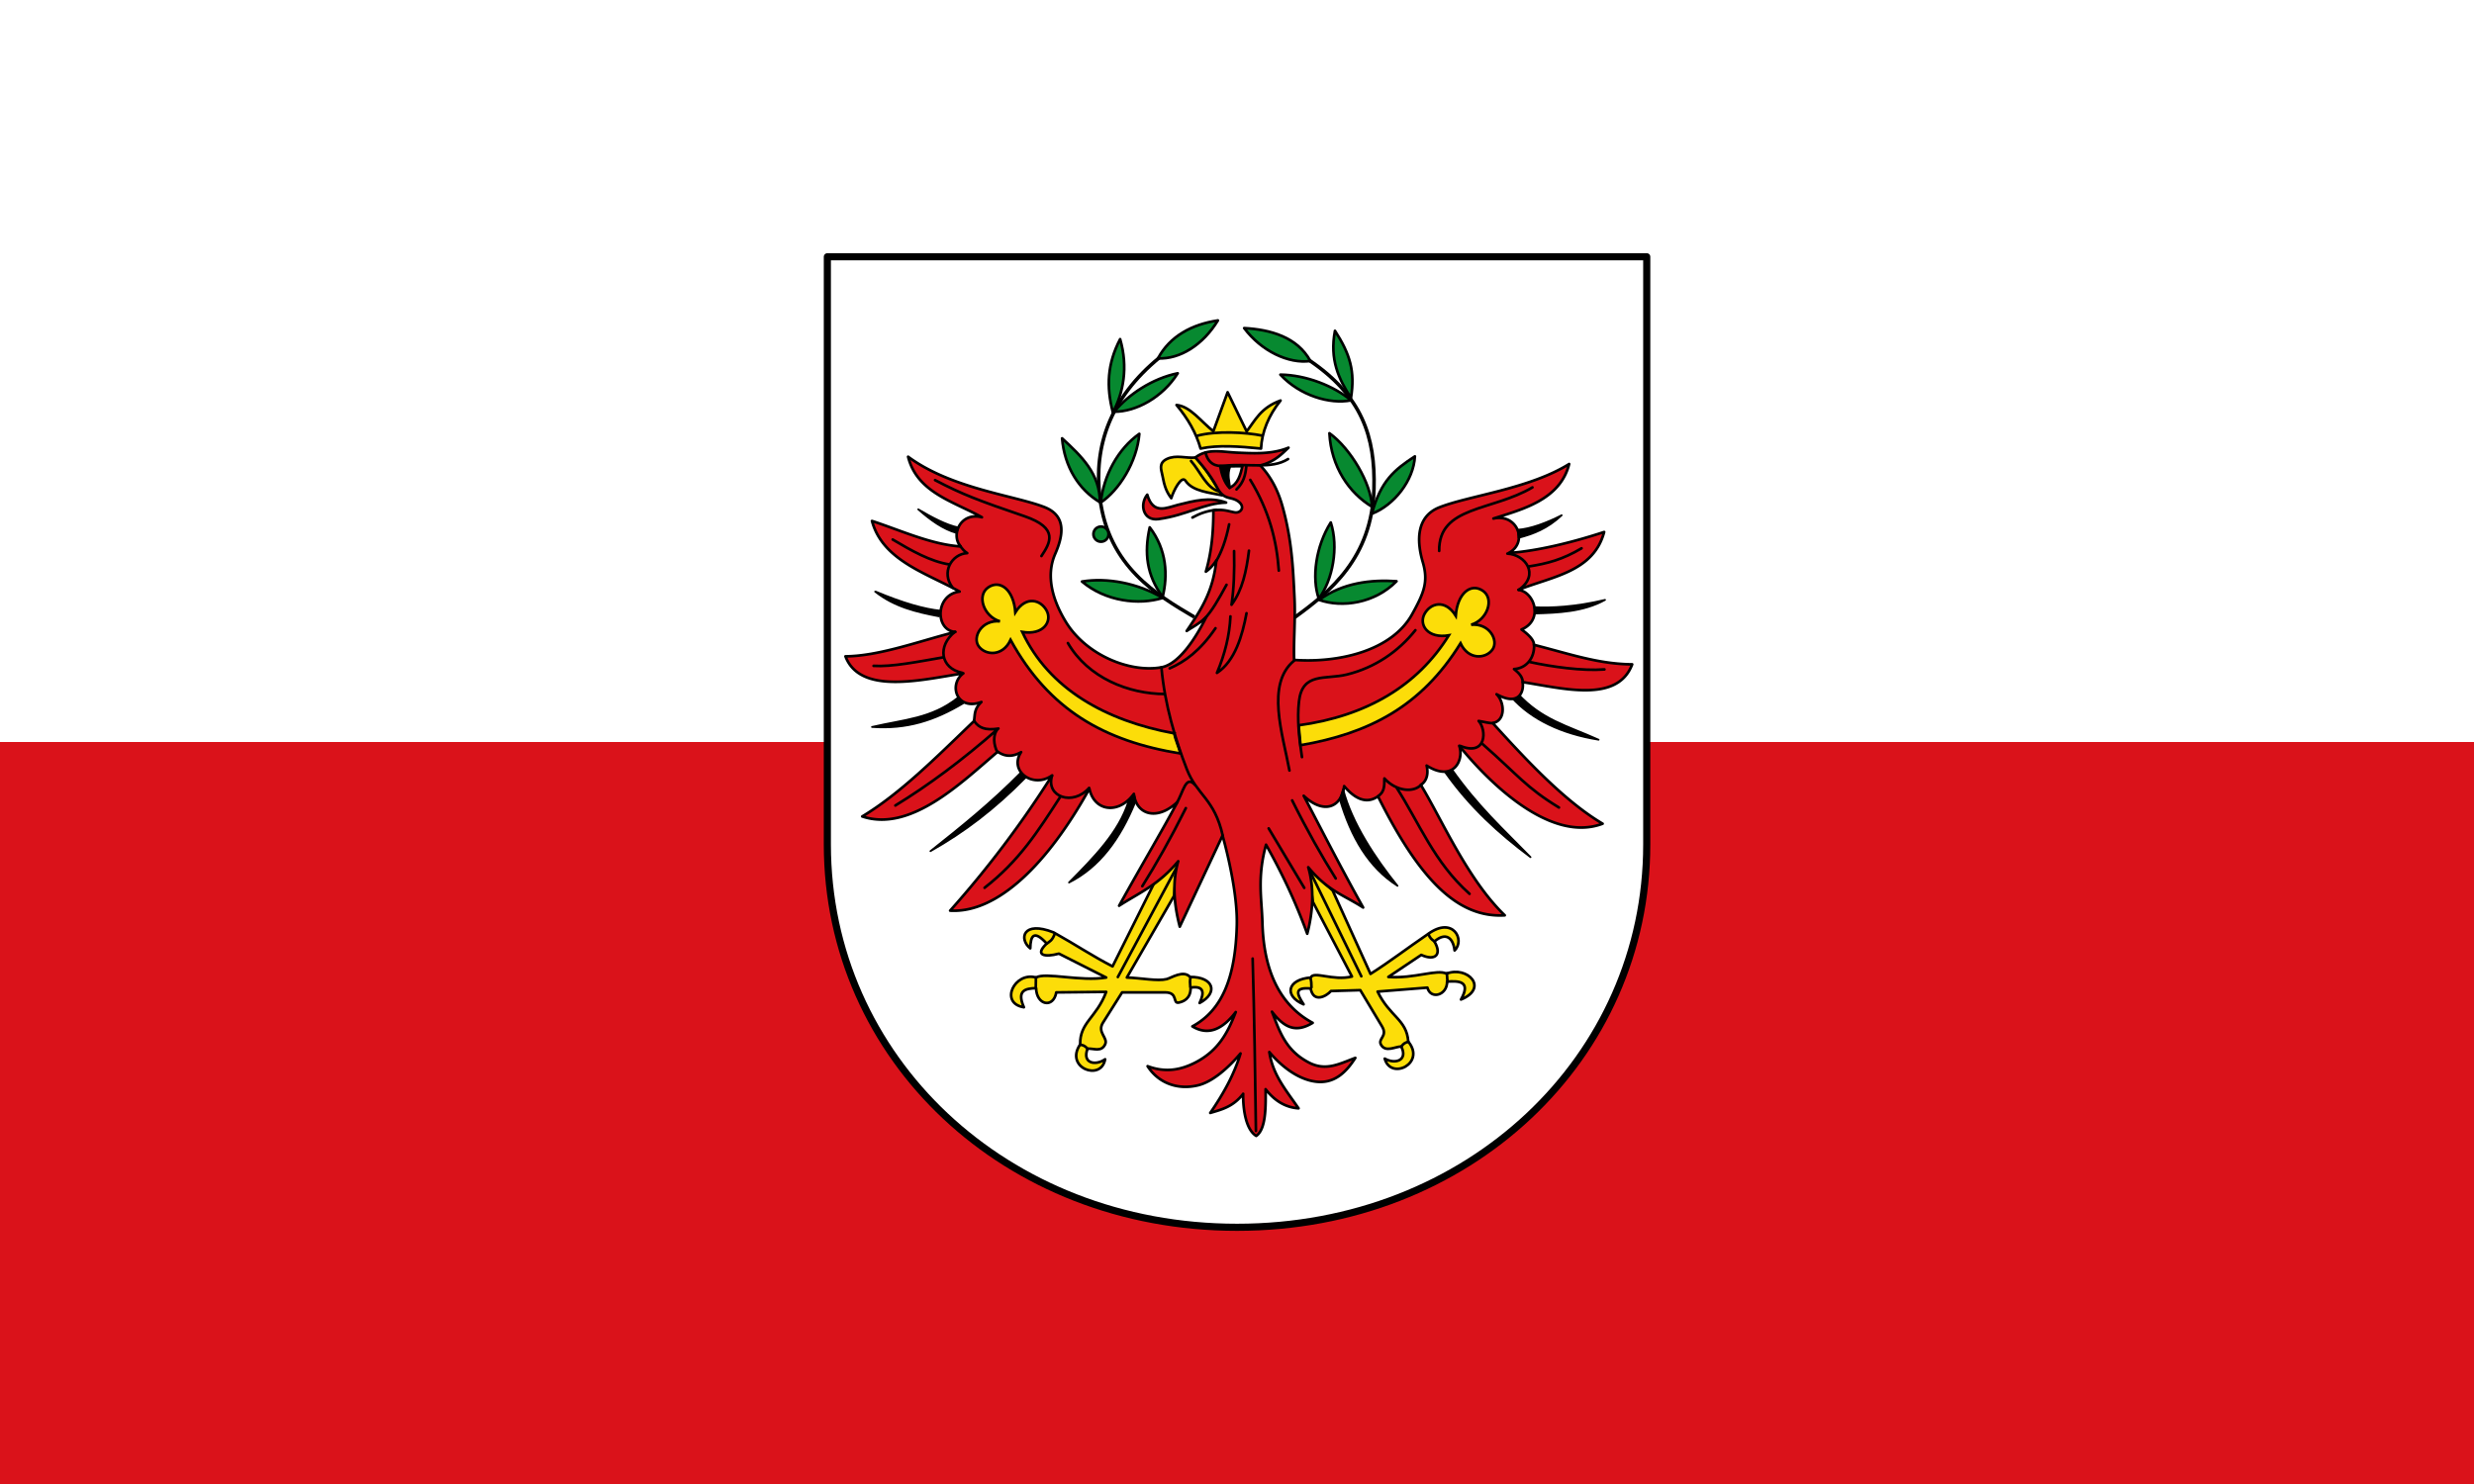 <svg xmlns="http://www.w3.org/2000/svg" width="500" height="300"><rect width="100%" height="100%" fill="#333333" stroke="none"/><path fill="#DA121A" d="M0 150h500v150H0z"/><path fill="#FFF" d="M0 0h500v150H0z"/><path fill="#FFF" stroke="#000" stroke-width="1.44" stroke-linecap="round" stroke-linejoin="round" d="M167.21 51.905h165.6v118.8c0 43.199-36 77.4-82.8 77.4-46.801 0-82.801-34.201-82.801-77.4v-118.8"/><g stroke="#000"><g stroke-linecap="round" stroke-linejoin="round"><g stroke-width=".54"><path d="M242.64 90.68c3.563-.764 7.857-.43 12.218 0 .166-3.392 1.554-6.727 3.946-9.713-4.021 1.456-5.127 4.03-6.854 6.248l-3.846-7.918-2.884 7.884c-2.441-1.893-4.636-5.04-7.438-5.304 2.297 2.741 3.98 5.657 4.858 8.803zm-1 1.81c2.528 2.758 3.729 5.136 5.334 7.629-2.437-.525-5.959-.777-7.368-2.915-.804-1.221-2.438 2-2.894 3.509-.922-1.253-1.35-2.204-1.83-4.794-.176-.948-.768-2.3.911-3.117 1.905-.927 3.933-.094 5.847-.312z" fill="#FCDD09"/><path fill="#DA121A" d="M247.8 101.6c-3.237-1.213-6.479-.356-9.713.455-2.287.574-5.02 2.074-6.223-2.049-1.618 1.993-.817 5.361 2.277 4.933 5.832-.808 9.159-3.22 13.659-3.339z"/><path d="M224.85 195.359c-4.247-2.187-7.268-4.272-11.912-6.867-6.239-2.473-7.07 1.354-4.723 3.22.057-2.545.714-3.821 3.327-.966-2.544 2.41-.389 2.813 2.469 2.039l9.551 4.828c-5.185.857-12.311-1.131-14.166 0-4.347-1.252-7.504 5.199-2.468 6.011-1.512-3.442.319-3.8 2.468-3.862.077 3.471 3.501 4.141 4.078.858l10.09-.106c-1.967 5.258-5.364 6.153-5.259 10.625-3.217 4.691 4.215 7.551 5.04 3-1.937 1.357-4.701.84-3.542-2.146 1.248-.082 2.759.746 3.542-.859.658-1.352-1.693-2.398-.43-4.4l3.863-6.117h8.693c2.729 0 1.421 2.339 2.783 2.054.841-.175 2.428-.735 2.367-3.021 2.707-.416 2.824.963 1.824 3.113 3.875-2.082 2.806-5.313-1.932-5.26-1.324-1.475-3.78.189-4.723.43-1.807.461-5.116-.216-8.05-.322l9.551-16.527.645-6.977-4.776 4.615-8.31 16.637zm52.13 1.521c4.03-2.56 7.232-5.06 11.626-8.06 5.081-3.707 7.545 1.242 5.372 3.313-.284-2.494-1.736-3.83-4.083-1.801 1.611 2.703.108 3.98-2.655 2.708l-6.65 4.454c5.24.387 9.807-1.626 11.757-.666 4.216-1.639 8.624 2.908 2.923 5.232 2.182-3.867-.66-3.756-2.807-3.627.036 2.77-3.32 3.717-3.983 1.223l-10.061.8c2.433 5.062 5.896 5.647 6.192 10.11 3.625 4.384-3.52 7.898-4.753 3.445 2.05 1.178 4.758.416 3.334-2.455-1.251.03-3.136 1.219-4.061-.31-.777-1.287 1.401-1.707.185-3.738l-4.398-7.339-5.926.174c-.979 1.102-3.558 2.456-4.105-.513-3.258-.254-2.918.914-1.435 3.2-4.047-1.725-3.271-5.039 1.451-5.41.587-1.4 4.458.732 8.327-.206l-7.887-15.069-1.041-6.891 5.02 4.546 7.658 16.88z" fill="#FCDD09"/></g><path d="M309.32 173.279c-5.508-5.652-10.658-10.289-15.995-17.889l-1.264.723c5.061 7.146 10.941 12.429 17.259 17.171m13.76-23.744c-7.43-1.189-13.578-4.071-17.604-8.587l1.266-.737c4.893 5.305 9.814 6.392 16.338 9.324" stroke-width=".36"/><path fill="#DA121A" stroke-width=".54" d="M251.25 221.12c-2.025 2.629-4.35 3.175-6.653 3.862 2.677-3.879 4.867-7.854 6.116-12.02-2.473 2.924-5.631 5.725-8.585 6.439-4.261 1.031-8.097-.572-10.194-3.863 3.22 1.193 6.254 1 9.658-.751 4.78-2.462 6.616-6.229 8.156-10.194-2.657 3.479-5.535 4.85-8.763 2.896 5.886-3.184 8.705-9.627 8.978-20.497.119-4.737-1.05-11.384-2.879-18.091l-8.647 18.427c-1.203-4.591-1.535-9.04-.314-13.224-3.981 4.818-7.964 6.416-11.946 8.994 5.233-9.412 8.84-15.395 11.795-20.977-4.162 3.917-8.308 2.561-8.815-1.628-3.061 4.177-7.992 3.589-8.989-1.048-8.342 15.061-18.534 25.211-28.14 24.643a208.521 208.521 0 0 0 20.617-27.343c-3.905 2.774-8.811-.909-6.277-4.696-1.574.904-3.147 1.028-4.722-.089-7.475 6.368-17.647 16.343-27.386 13.091 7.635-4.587 14.947-11.934 22.581-19.274.237-1.235-.061-2.363 1.502-3.863-4.997 1.877-6.726-3.541-3.648-5.795-8.26 1.276-20.864 4.442-23.825-3.434 6.818-.055 14.879-3.068 22.21-4.937-4.119-.262-4.131-7.535.859-8.156-6.679-3.716-15.563-6.29-17.708-14.273 5.974 1.962 11.948 4.752 17.922 5.151-2.059-2.285-.068-7.03 4.293-5.903-5.814-3.237-13.1-4.998-14.917-12.234 8.764 6.477 21.598 7.835 27.581 10.195 4.649 1.834 3.627 6.05 2.146 9.444-2.02 4.628-.35 9.642 2.146 13.737 4.066 6.673 12.887 10.331 19.289 9.201 3.57-.631 6.967-5.884 9.09-10.166-1.472 1.405-2.658 1.953-3.946 2.808 3.05-4.515 5.282-7.939 5.995-14.266-.83 1.245-1.495 1.833-2.125 2.277 1.204-4.123 1.522-8.246 1.519-12.369 1.856-.314 2.959.137 4.25.379 1.354.255 2.303-1.195.683-2.277-1.491-.996-2.775-.104-4.174-2.732-1.207-2.268-2.756-4.225-4.401-6.071 2.482-1.911 5.303-1.125 8.347-.987 3.432.157 7.167.365 10.473-1-1.357 1.287-2.828 2.863-5.691 3.585 2.342 2.514 3.651 5.322 4.478 8.272 1.92 6.853 2.146 12.584 2.428 18.516.207 4.376-.225 9.325-.071 12.53 8.853.645 19.72-1.758 23.862-9.265 2.317-4.199 3.32-6.491 2.146-10.474-1.302-4.417-1.288-9.279 3.361-11.11 5.983-2.36 18.13-3.718 26.21-8.753-1.813 7.239-9.482 9.169-15.297 11.02 4.821-1.095 7.105 4.831 3.079 6.965 5.975-.399 13.314-2.279 19.288-4.241-2.131 8.06-10.483 8.975-17.328 11.693 3.22.401 5.159 6.1.635 8.01 1.416 1.038 2.559 2.137 2.5 3.101 7.337 1.868 13.04 3.895 19.862 3.95-2.961 7.876-13.895 4.862-22.16 3.586.346 1.571-.472 5.092-5.242 2.456 1.564 1.5 1.948 5.284-.773 5.836 6.658 7.34 14.462 15.749 22.2 20.334-10.451 3.963-22.779-8.104-28.979-15.748 1.011 2.729-1.041 7.478-6.586 4 .389 1.666.041 3.092-1.173 3.918 4.116 6.699 9.367 19.031 16.959 26.351-9.607.575-17.276-7.372-25.618-24.05-1.545 1.066-3.811 1.498-6.842-2.065-.509 4.188-4.01 5.867-8.171 1.95 2.955 5.582 6.775 13.174 12.01 22.586-3.982-2.578-7.105-3.316-11.09-8.135 1.221 4.188.996 8.847-.207 13.438-2.611-7.148-5.431-12.842-8.326-17.996-1.829 6.705-.852 10.99-.733 15.728.273 10.87 4.272 17.101 10.158 20.282-3.228 1.953-5.57 1.226-8.227-2.254 1.54 3.967 2.731 7.842 7.512 10.304 3.404 1.753 6.117.228 9.337-.966-2.098 3.291-4.754 5.646-9.01 4.615-2.954-.715-5.898-2.871-8.371-5.795.713 4.594 3.226 7.496 5.903 11.375-2.305-.152-4.627-1.234-6.654-3.863.036 3.463.104 8.061-1.895 9.438-1.998-1.203-2.681-5.05-2.646-8.511h.01z"/><path d="M216.05 178.41c6.161-3.084 10.323-8.792 13.376-16.234-.107-1.443-.104-2.275-1.369-.138-1.94 6.194-6.986 11.298-12.011 16.373m-28.006-6.341c6.181-4.909 12.133-9.664 18.314-15.924l.922 1.037c-6.238 6.357-12.39 11.03-19.236 14.887m-11.81-25.11c7.029.503 12.629-1.304 18.464-4.805l-1.126-1.093c-5.336 4.217-10.84 4.381-17.338 5.898m.64-27.36c3.935 3.118 8.396 4.126 12.892 4.998l.309-1.134c-3.216-.331-7.462-1.503-13.09-3.863m8.599-16.631c2.466 2.165 4.995 4.01 7.741 4.775l.377-1.099c-2.484-.518-5.359-2.06-8.118-3.676" stroke-width=".36"/></g><g stroke-width=".54"><path fill="#FCDD09" d="M237.29 148.25c-13.806-2.549-25.307-8.967-30.691-20.498 4.279.714 6.086-2.124 4.937-4.293-1.15-2.169-4.137-3.15-6.332.322-.353-4.603-3.086-6.665-5.473-5.04-2.388 1.621-.942 5.873 2.36 6.868-3.72-.362-5.625 3.21-4.293 5.04 1.333 1.834 4.829 2.161 6.439-1.288 7.792 14.171 18.959 20.475 34.34 22.966-.349-1.358-1.063-2.933-1.289-4.078l.002.001z"/><path fill="none" stroke-linecap="round" stroke-linejoin="round" d="M218.29 211.21c.505.017 1.01.192 1.516.813m20.8-14.38c-.137.496-.107 1.16-.044 1.856m-31.2-1.913c-.011.6-.021 1.381-.031 2.18m2.29-9.05c.51-.411 1.02-.536 1.528-1.899m24.526-13.236L225.92 197.51"/></g><path fill="none" stroke-width=".72" d="M241.38 124.74c-7.568-4.46-17.341-10.174-19.08-24.04-1.319-10.539 2.089-20.233 11.99-28.381"/><path fill="#078930" stroke-width=".54" stroke-linecap="round" stroke-linejoin="round" d="M232.36 106.61c3.501 4.561 3.672 9.783 2.61 14.06-3.241-4.4-3.763-8.907-2.61-14.06z"/></g><g fill="#078930" stroke="#000" stroke-width=".54" stroke-linecap="round" stroke-linejoin="round"><circle cx="222.51" cy="107.98" r="1.53"/><path d="M218.67 117.56c4.778 4.04 11.503 4.812 16.314 3.318-5.05-3.02-11.271-4.152-16.314-3.318zm11.59-29.86c-.479 5.73-4.129 11.438-7.792 13.886.564-5.436 3.473-10.852 7.792-13.886zm7.76-12.24c-3.04 4.881-8.45 7.795-12.826 7.767 2.873-3.508 7.705-6.715 12.826-7.767zm8.12-10.681c-2.992 4.91-7.629 7.871-12.11 7.671 2.399-4.503 6.887-6.89 12.11-7.671zm-19.76 3.781c1.652 5.689.652 10.831-1.466 14.821-1.354-5.235-1.141-9.823 1.466-14.821zm-11.73 20.05c.479 5.73 3.343 10.365 7.649 12.92-.026-5.758-3.651-9.242-7.649-12.92z"/></g><g stroke="#000"><path fill="none" stroke-width=".72" d="M261.66 124.81c7.115-5.153 15.592-11.977 16.021-25.947.321-10.616-2.482-18.873-13.11-26.05"/><path fill="#078930" stroke-width=".54" stroke-linecap="round" stroke-linejoin="round" d="M268.95 105.62c-3.056 4.87-3.878 11.244-2.418 15.4 2.813-3.775 4.051-10.381 2.418-15.4z"/></g><g stroke="#000" stroke-linecap="round" stroke-linejoin="round"><g fill="#078930" stroke-width=".54"><circle cx="-269.11" cy="118.11" r="1.53"/><path d="M282.24 117.5c-4.376 4.467-10.999 5.418-15.626 3.777 4.739-3.486 10.526-4.133 15.626-3.777zm-23.47-41.76c3.912 4.214 9.993 6.05 14.284 5.189-3.487-2.898-9.06-5.128-14.284-5.189zm-7.32-9.41c3.441 4.607 8.943 7.27 13.383 6.649-2.66-4.864-8.112-6.362-13.383-6.649zm18.35.544c-1.108 5.819.754 9.772 3.238 13.544.855-5.339-.172-8.814-3.238-13.544zm16.15 25.386c-.242 4.839-4.182 9.861-8.684 11.596 1.762-6.646 4.595-8.924 8.684-11.596zm-17.27-4.68c.349 6.775 3.963 12.07 8.607 14.864-.158-4.705-4.35-11.81-8.607-14.864z"/></g><path d="M282.44 179.08c-5.817-3.691-9.38-9.793-11.663-17.505l.673-2.021c1.758 6.814 6.509 13.967 10.99 19.523m41.941-57.807c-4.386 2.445-9.595 2.614-14.171 2.751l-.122-1.276c3.226.191 8.356-.05 14.293-1.475m-8.761-17.11c-2.907 2.745-5.815 3.811-8.724 4.569l-.159-1.635c2.495-.152 5.825-1.374 8.883-2.934" stroke-width=".36"/></g><g stroke="#000" stroke-width=".54"><path fill="#FCDD09" d="M262.46 146.63c13.758-1.888 24.061-8.03 30.355-18.19-4.28.714-6.086-2.123-4.938-4.293 1.15-2.169 4.138-3.15 6.332.322.354-4.603 3.086-6.665 5.474-5.04 2.387 1.621.941 5.873-2.361 6.868 3.721-.362 5.625 3.21 4.293 5.04-1.332 1.834-4.829 2.161-6.439-1.288-7.947 12.836-18.549 18.217-32.34 20.605l-.376-4.024z"/><g stroke-linecap="round" stroke-linejoin="round"><path fill="none" d="M263.13 153.05c-.579-3.838-1.01-7.67-.606-11.231.676-6.01 5.304-4.37 9.713-5.464 5.642-1.399 10.344-4.605 13.811-8.954m-24.898 34.408c3.089 6.192 5.997 11.297 8.8 15.775m12.234-18.459c4.638 7.178 7.604 15.16 14.81 21.57m-9.748-22.099c-1.46 1.686-5.03 1.439-7.457-1.227.02 1.688-.071 2.746-1.213 3.542m21.06-10.494c7.231 6.354 8.771 8.765 15.432 12.829m-13.237-17.07c-.693.105-2.04-.289-2.997-.428 1.655 1.785 1.636 7.214-3.688 5.05m14.06-16.959c4.438.966 10.578 1.833 15.051 1.489m-14.22-4.971c.122 2.591-1.485 4.747-4.047 4.901 1.011.819 1.62 1.486 1.755 2.465m1.164-23.2c3.828-.59 6.897-1.404 10.725-3.678m-14.987 1.076c3.575.18 6.644 4.206 2.324 7.322m2.738-20.711c-8.177 4.841-18.971 3.73-18.848 12.839m-56.14 23.524c.682 7.631 2.83 14.635 5.125 20.58 2.052 5.317 5.599 5.924 7.289 13.529m14.417-35.459c-5.771 4.739-2.318 14.823-.953 22.221m-20.941 7.609c-3.089 6.193-5.997 11.297-8.8 15.775m-16.527-18.138c-4.638 7.176-8.354 13.01-15.346 18.459m13.611-22.595c-1.235 4.25 4.248 6.124 7.512 2.411m-18.333-12.01c-7.232 6.355-14.16 11.497-20.82 15.561m15.915-17.08c.974 1.394 2.24 1.924 4.833 1.547-1.125 1.253-.89 3.263-.143 4.748m-10.946-19.16c-5.073.875-10.37 1.95-14.06 1.717m16.451-6.891c-3.598 2.866-2.986 7.38 1.458 8.299m-2.563-21.906c-3.828-.59-7.655-2.77-11.483-5.04m13.468 1.079c.614.866 1.087 1.368 1.594 1.667-3.149.18-5.347 3.898-2.962 6.961m-3.541-21.716c5.452 2.857 8.771 4.12 18.04 7.287 7.1 2.425 5.191 5.437 3.458 8.06m5.353 17.593c4.093 7.03 12.236 10.281 19.639 10.303m5.527-35.683c1.262-.675 2.598-1.304 4.847-1.556m-5.13-9.876c1.931 2.22 3.099 5.454 5.64 6.146m5.529-5.03c-.177 1.687-.508 3.194-1.983 4.638m-6.27-7.475c.584 2.342 2.114 2.876 3.718 2.696 4.878-.547 9.604.761 12.977-1.366m-7.639 4.213c3.864 6.33 5.344 12.382 5.767 18.341m-9.04-3.949c.095 4.055-.046 7.646-.518 10.849 2.212-2.953 3.01-6.845 3.527-10.931m-6.588 2.041c1.052-1.783 1.934-4.162 2.58-7.361m-5.116 19.23c1.608-1.603 2.988-4.089 4.585-7.01m-11.492 16.896c3.089-1.342 6.177-3.581 9.266-8.118m3.02-2.392c-.178 3.807-1.114 7.613-2.724 11.42 3.644-2.369 5.129-7.54 5.974-12.06m-9.946-35.878c3.833-1.033 9.716-.719 13.168-.018m-1.982 105.71c.357 12.296.502 23.535.662 34.852m2.576-61.17 7.189 12.02m-25.863-17.01c1.43-2.191 1.861-6.06 3.862-3.705"/><path d="M246.59 94.2c.327 1.787.863 3.364 1.903 4.438l.196-4.385-2.099-.053z"/><path fill="none" d="M284.64 210.63c-.502.062-.989.283-1.437.947m-18.366-13.819c.182.482.211 1.145.211 1.844m27.365-2.86c.064.597.038.89.12 1.686m-2.64-8.129c-.544-.363-.947-.705-1.197-1.486m-23.846-12.481 10.273 21.029"/><path fill="#FFF" d="M248.52 98.6c1.714-.787 2.185-2.662 2.58-4.357l-2.527.022c-.679 1.682-.159 3.093-.053 4.335z"/></g></g></svg>